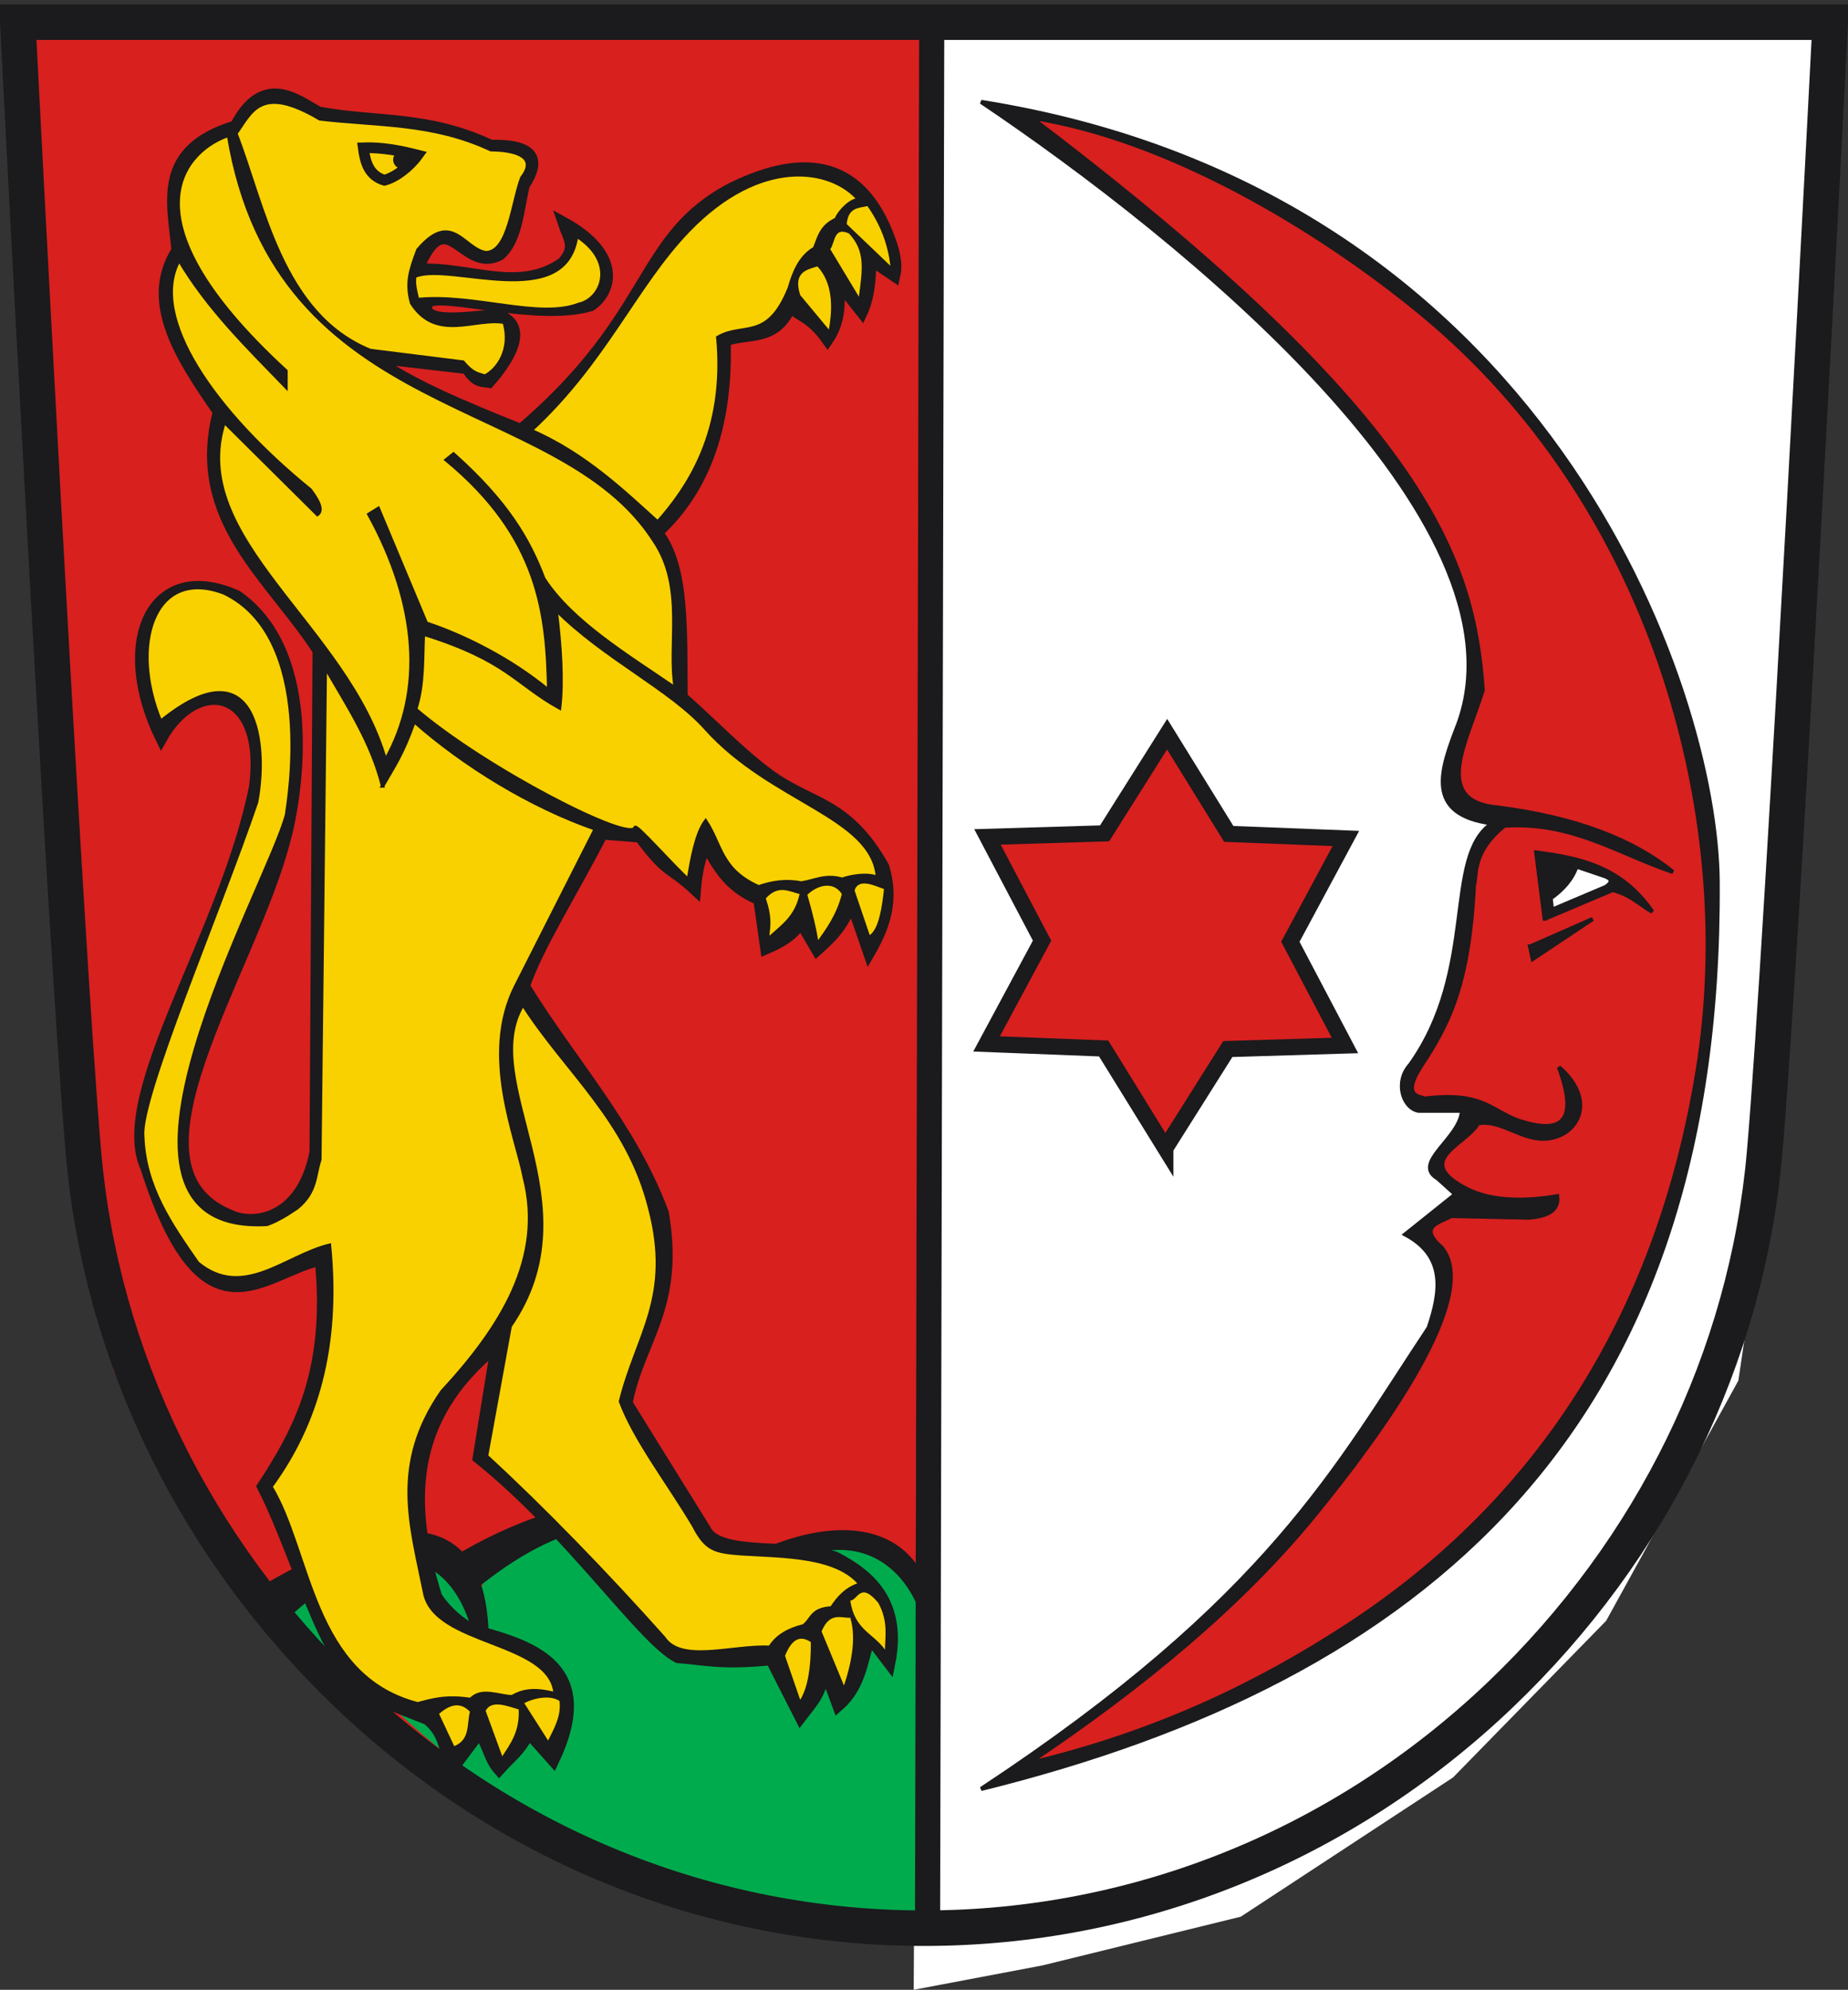 <svg xmlns="http://www.w3.org/2000/svg" version="1.0" width="515.081" height="554.376"><rect width="100%" height="100%" fill="#333333" stroke="none"/><path d="m257.582 6.427-2.91 528.858-89.223-14.306-53.34-32.974-53.34-57.22-27.155-49.037L3.49 8.368l254.092-1.94z" style="fill:#d8201f;fill-opacity:1;fill-rule:evenodd;stroke:none;stroke-width:1px;stroke-linecap:butt;stroke-linejoin:miter;stroke-opacity:1"/><path d="m511.675 8.367-254.093 1.94-2.91 544.069 35.884-6.79 55.28-13.577 59.159-38.792 42.672-43.642 36.853-66.918 7.759-52.37 19.396-323.92z" style="fill:#fff;fill-opacity:1;fill-rule:evenodd;stroke:none;stroke-width:1px;stroke-linecap:butt;stroke-linejoin:miter;stroke-opacity:1"/><path d="M-130.03 576.167c20.171-12.26 39.843-17.538 57.912-.373 7.372-29.68 56.225-23.815 71.408-7.604 34.159-12.164 48.278-5.507 55.14 6.787l-4.72 90.281c-44.507-5.67-88.066-6.913-141.658-54.976l-38.082-34.115z" style="fill:#00ab4e;fill-opacity:1;fill-rule:evenodd;stroke:none;stroke-width:1px;stroke-linecap:butt;stroke-linejoin:miter;stroke-opacity:1" transform="translate(205.493 -130.762)"/><path d="M-71.32 600.365c1.996-23.328-14.946-56.94-55.14-19.437l-6.743-6.347c44.587-26.58 67-20.607 61.883 25.784z" style="fill:#1b1a1c;fill-opacity:1;fill-rule:evenodd;stroke:#1b1a1c;stroke-width:2.698px;stroke-linecap:butt;stroke-linejoin:miter;stroke-opacity:1" transform="translate(205.493 -130.762)"/><path d="M-.672 592.982c1.996-23.328-23.277-61.305-73.387-20.231l-4.364-7.14c44.588-26.58 82.868-19.02 77.751 27.37z" style="fill:#1b1a1c;fill-opacity:1;fill-rule:evenodd;stroke:#1b1a1c;stroke-width:2.698px;stroke-linecap:butt;stroke-linejoin:miter;stroke-opacity:1" transform="translate(205.493 -130.762)"/><path d="M53.798 592.609c1.535-18.865-17.898-49.574-56.428-16.36l-3.356-5.774c34.284-21.494 63.718-15.38 59.784 22.134z" style="fill:#1b1a1c;fill-opacity:1;fill-rule:evenodd;stroke:#1b1a1c;stroke-width:2.127px;stroke-linecap:butt;stroke-linejoin:miter;stroke-opacity:1" transform="translate(205.493 -130.762)"/><path d="m178.395 233.113-10.543-.86c-9.08 17.541-17.585 30.629-21.828 42.485 12.915 21.057 29.769 39.16 38.745 63.171 4.574 26.353-6.735 35.38-10.107 53.064l21.85 35.191c3.594 7.816 24.628 3.897 36.267 7.766 9.482 4.851 18.536 12.527 15.118 29.48l-5.524-7.265c-2.146 6.61-2.661 13.762-8.751 19.056l-4.015-10.917c-.173 7.192-3.609 10.305-6.49 14.113l-8.167-16.083c-14.023 1.413-18.468-.046-25.97-.59-9.96-5.077-29.868-35.005-55.59-55.59l5.054-31.164c-25.211 20.384-24.77 44.59-16.846 69.91 3.064 4.833 8.586 8.902 11.104 9.563 16.43 4.31 33.71 10.438 21.522 36.055l-6.77-7.59c-3.457 5.733-3.971 5.275-8.347 10.085-2.916-3.316-2.852-6.833-5.562-10.149l-7.6 10.138c-1.952-4.74-1.672-9.928-6.788-14.035l-12.53-4.935c-15.474-5.624-22.055-37.5-33.349-59.846 10.161-15.5 19.193-32.307 16.085-63.171-16.208 3.36-32.416 24.776-48.624-25.72-9.237-20.33 22.228-65.157 30.322-106.127 3.558-27.75-16.188-31.228-26.11-13.477-13.11-26.758-2.491-50.106 21.056-39.587 23.603 16.454 16.204 57.67 13.477 67.382-9.448 37.551-48.785 91.804-15.161 105.286 6.227 2.84 19.791 1.431 23.584-17.688l.842-139.82c-13.122-20.412-35.661-36.52-27.769-66.54-10.756-15.416-20.6-30.773-11.547-44.911-1.226-13.514-5.707-27.995 16.248-34.616 7.69-14.969 17.09-7.194 23.068-3.858 15.972 2.995 30.257.927 48.01 9.265 12.341-.265 13.841 4.057 9.265 10.95-1.643 7.06-2.072 15.335-6.738 19.372-10.386 5.565-14.692-15.697-22.933 4.211 14.384-.836 28.034 6.881 40.459-1.793 4.099-4.492 1.745-6.784.244-11.277 16.39 9 13.252 19.329 7.554 23.042-15.18 4.49-42.663-4.388-45.539-.707-2.107 5.827 9.032 4.404 19.373 3.37 8.267 2.374 5.08 10.48-2.147 18.665-1.88-.314-3.622.189-6.122-3.847l-26.265-3.026c9.256 7.147 24.964 13.708 41.272 20.214 37.778-32.227 32.652-53.781 59.013-67.382 20.776-10.094 36-6.862 43.745 14.319 1.603 4.348 1.981 7.436 1.355 10.132l-6.714-4.548c.04 5.711-.56 10.783-2.35 14.665l-6.925-8.707c1.23 7 .153 12.32-2.647 16.388-5.413-7.659-9.223-6.475-10.074-9.896-4.123 10.618-12.105 7.727-18.564 10.167.672 22.913-5.27 41.016-18.936 53.5 7.73 9.408 6.711 28.36 6.96 45.929 9.995 8.73 20.43 20.104 29.79 25.035 8.8 5.027 17.599 6.516 26.398 22.185 2.902 9.609 0 16.985-4.015 23.934l-4.857-14.083c-2.506 6.88-6.08 10.024-9.635 13.235l-4.51-7.722c-2.226 3.772-5.86 5.668-9.678 7.318l-1.951-13.677c-8.924-3.665-11.552-9.69-15.026-15.399-1.198 3.192-2.331 6.646-2.83 12.634-7.322-6.784-7.365-3.988-15.336-14.672z" style="fill:#1b1a1c;fill-opacity:1;fill-rule:evenodd;stroke:#1b1a1c;stroke-width:3.282px;stroke-linecap:butt;stroke-linejoin:miter;stroke-opacity:1"/><path d="M140.553 89.774c-8.037-1.494-18.862 5.481-25.802-5.334-1.574-5.612-.356-9.207 1.758-14.82 9.504-11.17 12.737-.017 18.97.808 6.41-.17 7.393-14.141 9.975-20.873 4.562-5.843-1.419-7.798-8.62-7.87-16.298-7.605-31.386-6.662-47.685-8.591-16.654-9.86-19.1-1.883-23.439 4.094 7.667 19.606 12.674 50.458 37.48 60.485l25.831 3.229c2.824 3.312 4.103 3.233 6.141 3.92 3.385-1.689 7.666-7.238 5.391-15.048z" style="fill:#f9d100;fill-opacity:1;fill-rule:evenodd;stroke:#1b1a1c;stroke-width:1px;stroke-linecap:butt;stroke-linejoin:miter;stroke-opacity:1"/><path d="M116.443 43.23c-5.064-1.296-10.127-2.235-15.19-2.05.546 4.235 1.675 7.724 5.87 9.04 3.107-.783 6.979-3.758 9.32-6.99z" style="fill:none;fill-rule:evenodd;stroke:#1b1a1c;stroke-width:3;stroke-linecap:round;stroke-linejoin:miter;stroke-miterlimit:4;stroke-dasharray:none;stroke-opacity:1"/><path d="M109.59 44.509a2.527 2.527 0 1 0 5.054 0 2.527 2.527 0 0 0-5.054 0z" style="opacity:.99;fill:#1b1a1c;fill-opacity:1;fill-rule:nonzero;stroke:none;stroke-width:.7;stroke-linecap:round;stroke-linejoin:miter;stroke-miterlimit:4;stroke-dasharray:none;stroke-opacity:1"/><path d="M116.038 77.319c-.239 1.878.28 3.757.703 5.636 15.463-1.456 33.782 5.61 44.457 1.378 5.977-1.22 10.106-10.744-.125-17.786-3.8 20.796-35.452 7.013-45.035 10.772z" style="fill:#f9d100;fill-opacity:1;fill-rule:evenodd;stroke:none;stroke-width:1px;stroke-linecap:butt;stroke-linejoin:miter;stroke-opacity:1"/><path d="M63.713 37.663c13.363 81.178 91.885 71.125 118.633 113.01 8.861 13.092 3.764 29.008 5.96 41.148-13.127-9.027-28.837-18.395-36.748-30.552-4.255-11.18-10.285-21.437-25.155-34.739l-1.997 1.597c26.137 21.584 28.14 43.062 28.569 64.308-10.515-8.747-23.652-15.32-34.167-18.788l-13.375-31.944-2.589 1.597c13.827 25.176 15.564 49.184 4.59 68.553-10.717-37.5-55.631-61.653-44.944-94.33L88.47 143.3c1.192-.869 1.056-2.734-1.997-6.788-26.586-21.6-45.406-48.165-36.554-64.118 8.087 13.624 19.089 24.335 29.766 35.37v-4.393c-48.08-44.167-26.612-62.28-15.972-65.708z" style="fill:#f9d100;fill-opacity:1;fill-rule:evenodd;stroke:#1b1a1c;stroke-width:1px;stroke-linecap:butt;stroke-linejoin:miter;stroke-opacity:1"/><path d="M231.018 91.808c1.177-6.397.985-13.152-3.194-17.586-3.295.964-6.733 1.786-4.791 7.986l7.985 9.6zM239.391 82.654c1.016-7.71 1.837-12.707-2.782-17.616-4.294-1.953-3.787 2.494-5.191 4.393l7.973 13.223zM248.171 74.058c-.643-5.545-2.525-11.09-6.393-16.636-2.484.554-5.35.343-5.779 5.01l12.172 11.626z" style="fill:#f9d100;fill-opacity:1;fill-rule:evenodd;stroke:none;stroke-width:1px;stroke-linecap:butt;stroke-linejoin:miter;stroke-opacity:1"/><path d="M183.313 145.495c-9.01-8.115-20.23-19.055-35.378-25.555 20.767-19.106 29.183-40.444 43.94-55.704 19.928-20.68 39.75-17.679 47.554-8.583-2.05-.083-5.343 2.977-6.358 5.48-4.315 1.927-4.767 5.142-6.03 8.087-3.954 2.262-5.732 6.587-6.997 11-6.068 15.15-12.922 9.659-19.948 13.799 2.456 26.583-8.523 42.122-16.783 51.476zM244.62 244.524c-1.27-17.192-29.527-21.034-47.923-41.6-9.872-11.036-28.297-19.561-41.755-33.09 1.266 10.101 1.88 19.941 1.009 27.372-12.331-6.849-14.533-13.257-37.963-20.587-.359 6.39.132 13.99-2.177 20.986 19.398 16.636 60.19 37.538 61.204 32.977.233-1.05 11.055 11.236 14.88 14.569.94-6.023 2.25-13.038 4.792-16.388 4.428 6.756 4.06 13.53 14.766 18.355 3.707-1.292 7.577-1.928 11.82-1.075 3.734-.52 6.77-2.436 11.46-1.042 2.332-.854 7.035-1.702 9.887-.477z" style="fill:#f9d100;fill-opacity:1;fill-rule:evenodd;stroke:#1b1a1c;stroke-width:1px;stroke-linecap:butt;stroke-linejoin:miter;stroke-opacity:1"/><path d="M234.637 249.097c-1.476 5.864-4.615 10.019-6.599 12.84-.476-3.09-1.515-7.506-3.013-12.638 2.834-2.753 7.315-3.884 9.612-.202zM222.862 249.083c-1.305 6.126-5.054 8.587-8.414 11.63.271-2.72.804-5.111-.996-10.42 3.52-3.86 6.398-1.93 9.41-1.21zM246.391 247.7c-.53 4.866-1.4 11.041-3.976 12.84l-4.224-12.437c1.067-3.587 5.635-1.311 8.2-.403z" style="fill:#f9d100;fill-opacity:1;fill-rule:evenodd;stroke:none;stroke-width:1px;stroke-linecap:butt;stroke-linejoin:miter;stroke-opacity:1"/><path d="M106.648 218.952c3.263-5.722 5.517-8.74 8.78-17.972 13.825 12.205 32.422 23.673 50.551 29.96l-22.18 43.767c-9.78 19.217.28 42.233 2.384 53.426 5.72 22.296-6.36 41.6-22.977 59.552-14.183 20.341-8.583 37.381-4.864 55.887 2.616 14.873 35.321 13.282 36.428 28.383-6.32-1.704-9.463-.685-12.063.8-3.957-.162-8.522-2.457-11.513.764-7.103-1.053-10.789.172-14.774 1.198-29.677-7.648-29.892-42.398-40.95-60.508 12.845-17.501 19.087-39.185 16.337-67.238-12.196 2.949-24.052 15.42-36.727 4.951-7.344-10.571-14.796-21.085-15.325-35.327-1.02-10.612 21.153-62.069 31.73-93.103 3.03-15.528.42-44.522-26.736-22.449-8.894-21.297-1.956-43.379 17.741-35.853 25.847 12.464 17.938 57.814 17.41 61.765-5.007 19.751-61.128 117.26-5.464 114.141 2.724-.97 5.53-2.66 8.365-4.597 5.425-4.467 4.803-8.935 6.32-13.403l1.522-137.294c6.329 11 12.893 20.797 16.005 33.15z" style="fill:#f9d100;fill-opacity:1;fill-rule:evenodd;stroke:#1b1a1c;stroke-width:1px;stroke-linecap:butt;stroke-linejoin:miter;stroke-opacity:1"/><path d="M145.75 279.826c11.955 18.741 29.19 32.204 35.356 56.734 6.546 24.874-3.57 35.287-8.137 53.88 3.93 10.64 13.401 22.867 20.361 34.568 3.528 6.886 6.03 7.297 13.388 7.873 11.953.708 26.568.558 33.102 8.492-3.99 1.224-6.162 3.812-8.027 6.63-5.74.32-5.417 3.241-7.82 4.993-4.12.99-7.386 2.832-9.355 5.972-10.689-.447-24.737 4.64-29.586-2.619-16.084-18.017-33.378-35.876-49.462-50.677l6.599-36.21c23.729-34.317-9.664-67.962 3.58-89.636z" style="fill:#f9d100;fill-opacity:1;fill-rule:evenodd;stroke:#1b1a1c;stroke-width:1px;stroke-linecap:butt;stroke-linejoin:miter;stroke-opacity:1"/><path d="M144.575 476.261c.283 6.158-2.263 9.487-4.581 13.043l-4.628-12.64c1.615-3.33 6.585-1.107 9.209-.403zM130.982 476.883c-.894 3.38.134 7.785-4.38 9.613l-4.224-9.007c2.868-2.441 5.736-3.535 8.604-.606zM155.936 473.9c.585 4.192-1.625 7.895-3.17 11.024l-6.644-10.42c2.26-1.223 7.04-2.46 9.814-.605zM225.998 457.499c.073 6.996-.89 12.836-2.968 16.068l-4.224-12.235c2.093-5.235 4.563-5.565 7.192-3.833zM236.989 450.702c1.892 6.103-.044 13.82-1.757 18.893l-6.242-15.06c2.33-5.648 5.67-3.598 7.999-3.833zM244.794 446.566c2.893 5.21 1.855 9.749 1.875 13.043-3.233-4.534-8.491-5.523-9.672-13.648 2.166-.21 2.746-5.437 7.797.605z" style="fill:#f9d100;fill-opacity:1;fill-rule:evenodd;stroke:none;stroke-width:1px;stroke-linecap:butt;stroke-linejoin:miter;stroke-opacity:1"/><path d="M510.134 6.18s-13.072 255.42-18.316 315.132c-4.98 56.727-31.128 110.299-73.624 150.844-43.972 41.957-101.022 65.058-160.65 65.058-59.625 0-116.685-23.1-160.65-65.058-42.496-40.545-68.64-94.117-73.617-150.844C18.03 261.6 4.947 6.18 4.947 6.18h505.187z" style="fill:none;fill-opacity:1;stroke:#1b1a1c;stroke-width:9.895;stroke-linecap:butt;stroke-linejoin:miter;stroke-miterlimit:4;stroke-dasharray:none;stroke-opacity:1"/><path d="m259.7 3.5-1.172 534.794" style="fill:none;fill-rule:evenodd;stroke:#1b1a1c;stroke-width:7;stroke-linecap:butt;stroke-linejoin:miter;stroke-miterlimit:4;stroke-dasharray:none;stroke-opacity:1"/><path d="M273.454 498.423c80.443-53.043 99.004-89.802 124.722-128.445 3.568-10.409 4.72-20.093-6.516-26.06l13.962-11.17-4.912-4.432c-7.288-4.253 6.359-11.176 6.773-18.837h-12.1c-4.357-.762-6.657-8.054-2.358-12.791 19.138-26.805 9.187-58.103 22.853-67.282-19.094-2.504-14.222-15.194-9.326-27.895C426.971 144.825 329.64 66.155 273.454 28.39c157.222 24.935 205.064 163.054 205.314 217.428.914 152.718-82.381 222.242-205.314 252.605z" style="fill:#1b1a1c;fill-opacity:1;fill-rule:evenodd;stroke:#1b1a1c;stroke-width:1.129px;stroke-linecap:butt;stroke-linejoin:miter;stroke-opacity:1"/><path d="M286.579 491.332c36.429-8.609 64.762-22.67 88.775-38.29 54.322-35.333 87.84-88.544 98.318-158.019 10.274-69.631-13.76-154.918-77.266-207.432-29.75-24.565-71.817-49.164-108.905-54.774C399.41 117.64 410.678 156.909 413.29 192.26c-4.395 14.265-14.43 31.081 4.16 32.718 21.86 2.774 37.744 8.994 48.848 17.972-15.2-5.095-28.083-14.131-47.004-12.902-9.263 7.521-7.572 13.936-8.464 16.462-1.394 28.217-7.141 39.036-15.052 50.963-4.91 7.85-.498 7.937 1.397 8.61 16.558-2.097 18.708 3.88 26.788 6.384 9.763 3.025 16.74 1.61 10.538-15.14 10.475 9.063 5.507 18.711-2.765 19.815-7.226 1.082-13.21-5.47-19.815-4.147-3.157 5.886-18.886 10.322-2.765 18.433 7.01 3.389 16.188 3.342 24.884 1.843.494 4.147-2.978 5.547-7.834 5.99l-21.658-.46c-3.655 1.867-9.372 2.941-2.765 8.755 11.217 13.362-16.48 51.563-35.613 74.923-19.988 24.405-47.225 47.2-79.592 68.853z" style="fill:#d8201f;fill-opacity:1;fill-rule:evenodd;stroke:#1b1a1c;stroke-width:1.129px;stroke-linecap:butt;stroke-linejoin:miter;stroke-opacity:1"/><path d="m324.797 319.904-17.18-27.783-32.642-1.275 15.47-28.77-15.216-28.905 32.65-.988 17.425-27.63 17.181 27.782 32.64 1.275-15.47 28.77 15.217 28.906-32.65.987-17.425 27.63z" style="opacity:1;fill:#d8201f;fill-opacity:1;fill-rule:nonzero;stroke:#1b1a1c;stroke-width:4.516;stroke-linecap:square;stroke-linejoin:miter;stroke-miterlimit:4;stroke-dasharray:none;stroke-opacity:1"/><path d="m426.45 263.713.769 3.456 16.702-11.135-17.47 7.679zM430.674 255.938l18.815-7.968c5.178 1.374 7.45 3.993 11.039 6.048-8.685-12.604-20.394-14.976-32.35-16.511l2.4 18.91.096-.48z" style="fill:#1b1a1c;fill-opacity:1;fill-rule:evenodd;stroke:#1b1a1c;stroke-width:1.129px;stroke-linecap:butt;stroke-linejoin:miter;stroke-opacity:1"/><path d="M439.41 241.443c-1.28 3.644-3.876 6.464-7.2 8.831l.384 3.168 14.975-6.336c2.1-1.425 1.533-2.316-.192-2.975l-7.967-2.688z" style="fill:#fff;fill-rule:evenodd;stroke:#1b1a1c;stroke-width:1.129px;stroke-linecap:butt;stroke-linejoin:miter;stroke-opacity:1"/></svg>
